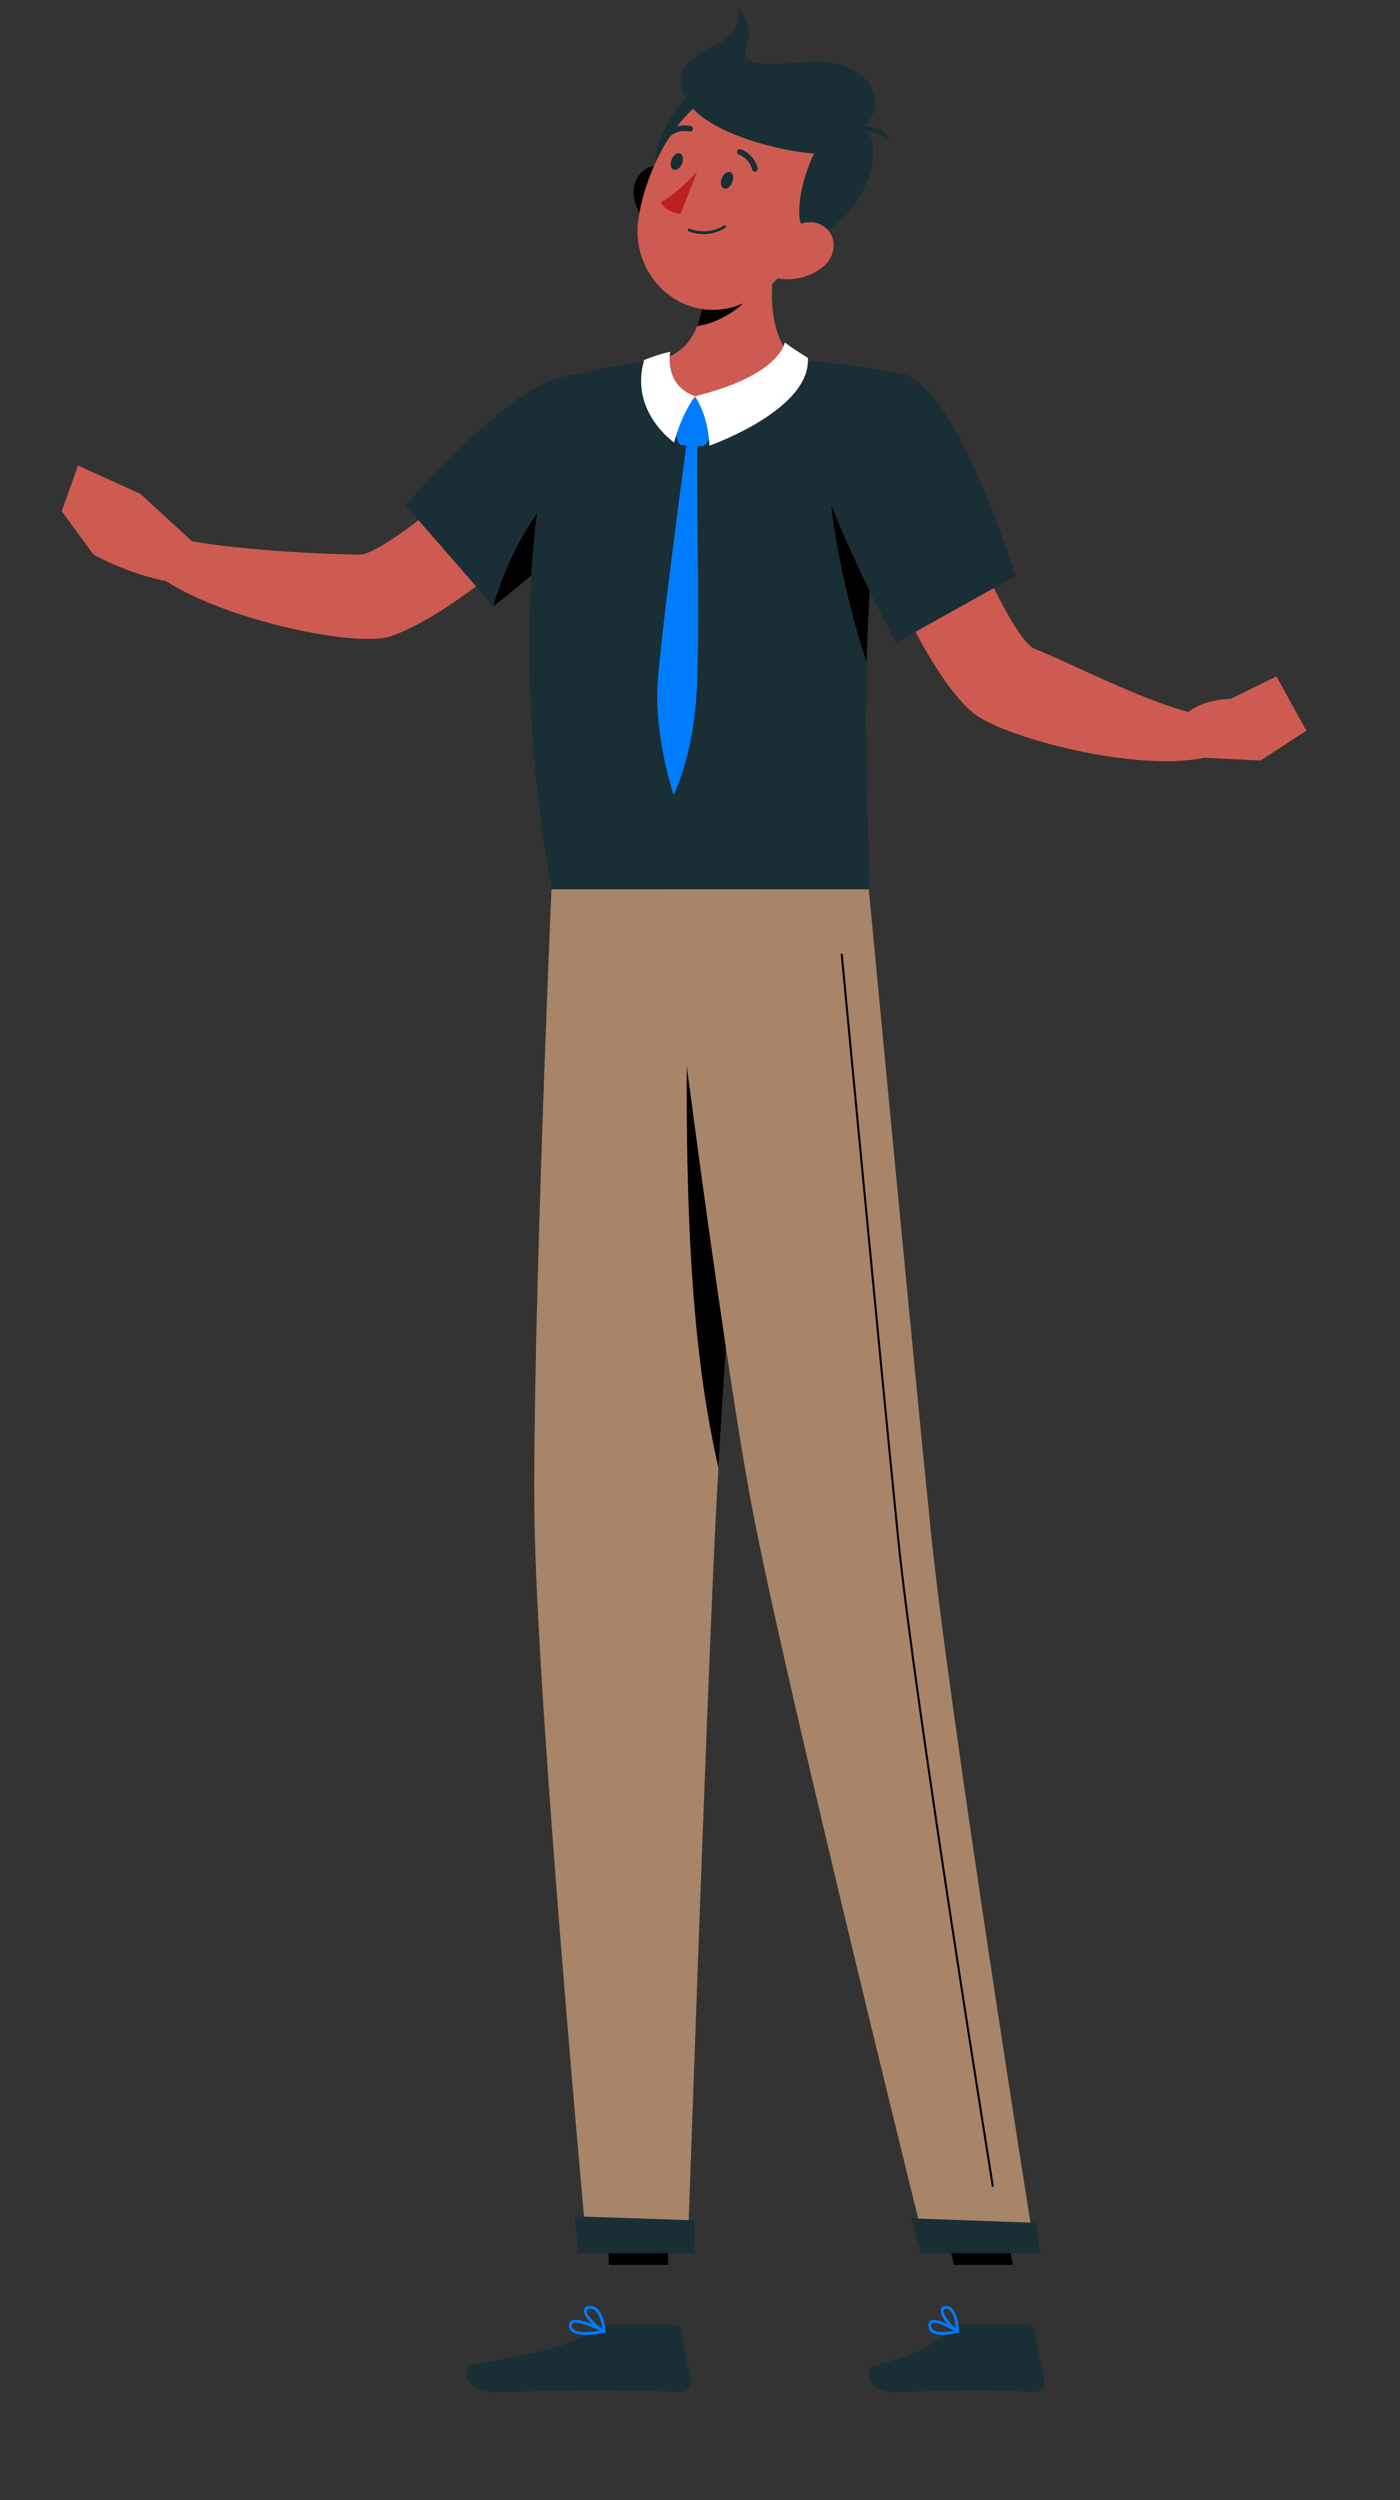 <?xml version="1.0" encoding="UTF-8"?>
<svg width="182px" height="325px" viewBox="0 0 182 325" version="1.1" xmlns="http://www.w3.org/2000/svg" xmlns:xlink="http://www.w3.org/1999/xlink">
    <rect x="0" y="0" width="182" height="325" fill="#333333" stroke="none"/>
    <title>9</title>
    <g id="9" stroke="none" stroke-width="1" fill="none" fill-rule="evenodd">
        <g id="Group-207" transform="translate(8, 0)">
            <path d="M117.104,302.17 L125.769,302.17 C126.085,302.17 126.352,302.389 126.413,302.697 L127.769,309.553 C127.909,310.264 127.334,310.937 126.606,310.924 C123.582,310.872 122.116,310.695 118.306,310.695 C115.961,310.695 111.125,310.939 107.888,310.939 C104.721,310.939 104.306,307.737 105.638,307.447 C111.613,306.147 113.896,304.355 115.84,302.644 C116.191,302.336 116.643,302.17 117.104,302.17" id="Fill-119" fill="#1A2E35"></path>
            <path d="M71.392,302.17 L79.816,302.17 C80.13,302.17 80.398,302.389 80.46,302.697 L81.816,309.553 C81.956,310.263 81.4,310.937 80.671,310.925 C77.635,310.873 73.249,310.695 69.43,310.695 C64.963,310.695 61.102,310.939 55.864,310.939 C52.697,310.939 51.898,307.737 53.23,307.447 C59.297,306.127 64.227,305.986 69.519,302.771 C70.094,302.422 70.727,302.17 71.392,302.17" id="Fill-121" fill="#1A2E35"></path>
            <path d="M71.165,60.989 L62.934,53.61 C62.934,53.61 42.721,72.165 38.758,72.105 C33.364,72.023 22.142,71.457 15.88,70.138 C14.764,70.82 12.457,73.409 12.229,74.573 C19.399,80.234 38.084,84.299 42.767,82.716 C53.446,79.106 71.165,60.989 71.165,60.989" id="Fill-123" fill="#CE5B51"></path>
            <path d="M75.776,56.706 C75.722,64.079 56.125,78.788 56.125,78.788 L44.736,65.71 C44.736,65.71 51.736,57.374 59.547,51.703 C67.566,45.881 75.835,48.614 75.776,56.706" id="Fill-125" fill="#1A2E35"></path>
            <path d="M56.127,78.789 C56.127,78.789 74.222,65.207 75.679,57.607 C73.37,55.241 61.027,62.016 56.127,78.789" id="Fill-127" fill="#000000"></path>
            <path d="M17.114,70.504 L10.279,64.216 L4.153,72.081 C4.153,72.081 8.454,74.582 13.946,75.61 L17.114,70.504 Z" id="Fill-129" fill="#CE5B51"></path>
            <polygon id="Fill-131" fill="#CE5B51" points="2.139 60.515 0.025 66.454 4.154 72.081 10.28 64.216"></polygon>
            <polygon id="Fill-133" fill="#000000" points="70.991 285.206 71.16 294.413 78.876 294.413 78.707 285.206"></polygon>
            <polygon id="Fill-135" fill="#000000" points="121.907 285.206 114.191 285.206 115.967 294.413 123.683 294.413"></polygon>
            <path d="M65.779,48.934 C65.779,48.934 56.105,72.225 63.688,115.602 L104.944,115.602 C105.382,109.269 102.162,78.376 109.001,48.535 C109.001,48.535 101.963,47.117 95.234,46.792 C89.968,46.538 82.341,46.37 77.695,46.792 C71.573,47.35 65.779,48.934 65.779,48.934" id="Fill-137" fill="#1A2E35"></path>
            <path d="M99.859,55.903 C99.052,60.813 100.312,72.563 104.656,86.14 C104.927,75.691 105.853,63.575 108.355,51.504 L108.356,51.446 C105.644,51.168 100.629,51.3 99.859,55.903" id="Fill-139" fill="#000000"></path>
            <path d="M93.343,30.391 C92.098,36.034 91.378,43.027 95.233,46.792 C95.233,46.792 92.825,52.516 82.34,52.516 C72.759,52.516 77.696,46.793 77.696,46.793 C84.025,45.29 83.888,37.509 82.899,33.125 L93.343,30.391 Z" id="Fill-141" fill="#CE5B51"></path>
            <path d="M81.844,52.063 L79.574,54.574 C79.412,54.753 79.357,55.004 79.431,55.23 L80.158,57.443 C80.242,57.696 80.471,57.87 80.739,57.883 L83.184,58.001 C83.417,58.012 83.642,57.899 83.776,57.703 L85.237,55.554 C85.408,55.303 85.391,54.972 85.195,54.749 L82.83,52.057 C82.573,51.764 82.112,51.766 81.844,52.063" id="Fill-143" fill="#007CFF"></path>
            <path d="M82.348,51.507 C84.202,54.322 84.22,57.935 84.22,57.935 C84.22,57.935 97.465,53.304 97.018,46.517 C97.018,46.517 95.181,45.41 94.019,44.511 C94.019,44.511 93.468,48.788 82.348,51.507" id="Fill-145" fill="#FFFFFF"></path>
            <path d="M82.348,51.507 C80.356,54.322 79.64,57.528 79.64,57.528 C79.64,57.528 73.789,53.503 75.74,46.793 C75.74,46.793 77.436,46.09 79.128,45.724 C79.128,45.724 78.241,50.055 82.348,51.507" id="Fill-147" fill="#FFFFFF"></path>
            <path d="M81.273,57.528 C81.273,57.528 77.523,85.138 77.436,89.942 C77.318,96.547 79.557,103.335 79.557,103.335 C79.557,103.335 82.134,98.454 82.582,89.739 C83.022,81.148 82.486,62.42 82.677,57.528 L81.273,57.528 Z" id="Fill-149" fill="#007CFF"></path>
            <path d="M82.894,33.129 C83.484,35.698 83.771,39.435 82.625,42.393 C83.554,42.256 84.509,41.972 85.457,41.53 C89.045,39.856 90.858,37.224 92.775,33.319 C92.936,32.318 93.128,31.339 93.341,30.392 L82.894,33.129 Z" id="Fill-151" fill="#000000"></path>
            <path d="M74.405,25.684 C74.764,27.707 76.028,29.353 77.434,30.269 C79.548,31.646 81.409,29.905 81.496,27.487 C81.574,25.312 80.568,21.973 78.121,21.57 C75.711,21.172 73.995,23.371 74.405,25.684" id="Fill-153" fill="#CE5B51"></path>
            <path d="M74.405,25.684 C74.764,27.707 76.028,29.353 77.434,30.269 C79.548,31.646 81.409,29.905 81.496,27.487 C81.574,25.312 80.568,21.973 78.121,21.57 C75.711,21.172 73.995,23.371 74.405,25.684" id="Fill-155" fill="#000000"></path>
            <path d="M84.746,10.94 C80.624,11.132 74.775,20.403 78.386,24.377 C81.998,28.352 92.552,10.576 84.746,10.94" id="Fill-157" fill="#1A2E35"></path>
            <path d="M98.766,25.701 C95.508,32.706 93.953,36.963 88.917,39.305 C81.342,42.829 73.867,36.279 74.989,28.493 C76,21.485 81.158,11.207 89.234,10.945 C97.19,10.687 102.024,18.696 98.766,25.701" id="Fill-159" fill="#CE5B51"></path>
            <path d="M104.217,16.7 C108.201,19.281 102.553,30.704 97.406,30.387 C95.135,30.247 95.562,24.709 97.832,19.941 C93.689,19.76 80.054,16.743 80.496,10.286 C80.638,8.21 82.774,6.952 85.825,5.373 C88.875,3.794 87.867,0.957 87.867,0.957 C87.867,0.957 90.181,3.034 89.021,6.192 C87.862,9.35 94.192,8.103 97.837,8.005 C104.363,7.829 108.1,12.704 104.217,16.7" id="Fill-161" fill="#1A2E35"></path>
            <path d="M103.321,16.699 C103.321,16.699 106.531,15.493 107.624,18.3 C106.932,17.905 105.727,16.984 103.321,16.699" id="Fill-163" fill="#1A2E35"></path>
            <path d="M98.863,34.797 C97.207,36.069 95.135,36.473 93.461,36.241 C90.942,35.891 90.752,33.386 92.348,31.531 C93.784,29.861 96.826,28.031 98.923,29.32 C100.989,30.591 100.757,33.342 98.863,34.797" id="Fill-165" fill="#CE5B51"></path>
            <path d="M63.688,115.601 C63.688,115.601 61.212,173.27 61.474,196.791 C61.748,221.257 68.329,292.63 68.329,292.63 L81.395,292.63 C81.395,292.63 83.803,222.687 84.975,198.659 C86.251,172.464 90.806,115.601 90.806,115.601 L63.688,115.601 Z" id="Fill-167" fill="#A88569"></path>
            <path d="M82.356,288.627 C82.416,288.627 82.251,292.896 82.251,292.896 L67.191,292.896 L66.675,288.101 L82.356,288.627 Z" id="Fill-169" fill="#1A2E35"></path>
            <path d="M81.359,130.865 C80.907,159.484 82.206,176.866 85.4,190.837 C86.188,177.187 87.478,159.139 88.605,144.144 L81.359,130.865 Z" id="Fill-171" fill="#000000"></path>
            <path d="M78.323,115.601 C78.323,115.601 85.631,174.546 89.895,196.629 C94.565,220.812 112.416,292.63 112.416,292.63 L126.543,292.63 C126.543,292.63 115.397,222.764 112.981,198.821 C110.359,172.835 104.943,115.601 104.943,115.601 L78.323,115.601 Z" id="Fill-173" fill="#A88569"></path>
            <path d="M126.633,288.948 C126.694,288.948 127.24,292.896 127.24,292.896 L111.712,292.896 L110.449,288.363 L126.633,288.948 Z" id="Fill-175" fill="#1A2E35"></path>
            <path d="M121.054,284.283 C120.99,284.283 120.936,284.237 120.927,284.173 C120.825,283.459 110.772,221.231 108.602,199.72 C106.246,176.375 101.347,124.615 101.298,124.095 C101.291,124.023 101.344,123.957 101.416,123.948 C101.486,123.94 101.553,123.992 101.56,124.064 C101.609,124.584 106.508,176.343 108.864,199.687 C111.033,221.193 121.087,283.416 121.187,284.13 C121.198,284.201 121.148,284.269 121.076,284.281 C121.068,284.283 121.061,284.283 121.054,284.283" id="Fill-177" fill="#000000"></path>
            <path d="M87.204,23.69 C86.974,24.274 86.481,24.633 86.103,24.492 C85.725,24.351 85.605,23.764 85.835,23.18 C86.065,22.596 86.557,22.237 86.936,22.378 C87.314,22.519 87.434,23.106 87.204,23.69" id="Fill-179" fill="#1A2E35"></path>
            <path d="M80.667,21.255 C80.437,21.838 79.944,22.198 79.566,22.056 C79.188,21.916 79.068,21.328 79.298,20.744 C79.528,20.16 80.021,19.802 80.399,19.942 C80.777,20.084 80.897,20.671 80.667,21.255" id="Fill-181" fill="#1A2E35"></path>
            <path d="M82.631,22.319 C82.631,22.319 79.99,25.196 77.903,26.281 C78.547,27.626 80.46,27.834 80.46,27.834 L82.631,22.319 Z" id="Fill-183" fill="#BB221E"></path>
            <path d="M81.51,30.073 C81.416,30.038 81.371,29.933 81.409,29.838 C81.445,29.744 81.552,29.695 81.645,29.73 C84.184,30.676 86.073,29.328 86.093,29.315 C86.175,29.255 86.29,29.272 86.347,29.352 C86.404,29.433 86.385,29.547 86.302,29.608 C86.219,29.668 84.231,31.087 81.51,30.073" id="Fill-185" fill="#1A2E35"></path>
            <path d="M90.011,22.297 C89.908,22.259 89.825,22.174 89.794,22.059 C89.359,20.5 88.082,20.108 88.068,20.105 C87.886,20.059 87.77,19.846 87.831,19.651 C87.892,19.459 88.098,19.346 88.29,19.404 C88.359,19.422 89.96,19.912 90.498,21.848 C90.552,22.041 90.438,22.245 90.243,22.303 C90.164,22.328 90.083,22.323 90.011,22.297" id="Fill-187" fill="#1A2E35"></path>
            <path d="M78.652,17.823 C78.604,17.801 78.559,17.769 78.523,17.724 C78.397,17.571 78.422,17.34 78.58,17.21 C80.155,15.906 81.764,16.372 81.832,16.392 C82.021,16.442 82.129,16.653 82.066,16.847 C82.003,17.04 81.798,17.15 81.607,17.093 C81.554,17.077 80.295,16.727 79.037,17.768 C78.924,17.861 78.774,17.878 78.652,17.823" id="Fill-189" fill="#1A2E35"></path>
            <path d="M102.258,61.23 L112.975,57.742 C112.975,57.742 122.844,82.875 126.495,84.333 C131.465,86.318 141.57,91.614 147.847,92.87 C148.565,93.929 149.531,97.191 149.23,98.339 C140.229,100.679 121.905,95.746 118.297,92.509 C110.07,85.128 102.258,61.23 102.258,61.23" id="Fill-191" fill="#CE5B51"></path>
            <path d="M109.001,48.536 C116.272,49.597 124.01,74.885 124.01,74.885 L108.471,83.542 C108.471,83.542 102.016,71.515 98.906,62.584 C95.647,53.226 101.202,47.398 109.001,48.536" id="Fill-193" fill="#1A2E35"></path>
            <path d="M113.413,301.921 C113.317,301.921 113.237,301.935 113.175,301.967 C113.125,301.992 113.067,302.04 113.055,302.181 C113.029,302.472 113.105,302.689 113.286,302.844 C113.699,303.2 114.705,303.247 116.021,302.983 C115.163,302.479 114.004,301.921 113.413,301.921 M114.52,303.517 C113.933,303.517 113.386,303.417 113.045,303.124 C112.773,302.892 112.654,302.566 112.691,302.158 C112.717,301.854 112.882,301.71 113.016,301.641 C113.871,301.205 116.33,302.732 116.607,302.907 C116.668,302.947 116.699,303.02 116.686,303.093 C116.672,303.164 116.616,303.223 116.545,303.24 C116.006,303.37 115.233,303.517 114.52,303.517" id="Fill-195" fill="#007CFF"></path>
            <path d="M115.022,300.118 C114.996,300.118 114.969,300.121 114.939,300.124 C114.701,300.152 114.677,300.262 114.668,300.308 C114.558,300.816 115.51,302.093 116.29,302.696 C116.216,302.045 116.001,300.747 115.439,300.278 C115.309,300.171 115.174,300.118 115.022,300.118 M116.502,303.245 C116.472,303.245 116.442,303.238 116.415,303.224 C115.627,302.79 114.126,301.1 114.311,300.239 C114.344,300.084 114.466,299.814 114.904,299.761 C115.192,299.725 115.448,299.805 115.677,299.995 C116.555,300.727 116.684,302.954 116.689,303.048 C116.692,303.115 116.659,303.179 116.603,303.215 C116.572,303.235 116.537,303.245 116.502,303.245" id="Fill-197" fill="#007CFF"></path>
            <path d="M66.795,301.921 C66.653,301.921 66.536,301.942 66.452,301.988 C66.378,302.03 66.342,302.088 66.333,302.184 C66.308,302.431 66.375,302.623 66.539,302.772 C67.003,303.193 68.271,303.264 69.98,302.981 C68.926,302.473 67.525,301.921 66.795,301.921 M68.152,303.518 C67.386,303.518 66.681,303.4 66.289,303.044 C66.04,302.819 65.933,302.519 65.969,302.155 C65.991,301.938 66.099,301.77 66.282,301.67 C67.231,301.143 70.293,302.719 70.64,302.9 C70.708,302.936 70.745,303.011 70.732,303.088 C70.719,303.166 70.66,303.227 70.583,303.243 C69.926,303.373 69.001,303.518 68.152,303.518" id="Fill-199" fill="#007CFF"></path>
            <path d="M68.742,300.118 C68.706,300.118 68.669,300.121 68.632,300.124 C68.302,300.158 68.278,300.286 68.27,300.329 C68.173,300.853 69.394,302.163 70.33,302.734 C70.246,302.128 70.001,300.884 69.371,300.356 C69.18,300.196 68.974,300.118 68.742,300.118 M70.547,303.245 C70.521,303.245 70.497,303.239 70.473,303.229 C69.552,302.811 67.749,301.144 67.911,300.271 C67.949,300.067 68.101,299.811 68.604,299.761 C68.971,299.716 69.316,299.828 69.609,300.074 C70.571,300.88 70.728,302.957 70.734,303.045 C70.738,303.109 70.708,303.172 70.654,303.211 C70.622,303.234 70.585,303.245 70.547,303.245" id="Fill-201" fill="#007CFF"></path>
            <path d="M148.539,98.505 L155.881,98.857 L151.98,90.855 C151.98,90.855 145.546,90.76 144.494,95.705 L148.539,98.505 Z" id="Fill-203" fill="#CE5B51"></path>
            <polygon id="Fill-205" fill="#CE5B51" points="161.828 94.986 157.935 87.92 151.979 90.855 155.881 98.857"></polygon>
        </g>
    </g>
</svg>